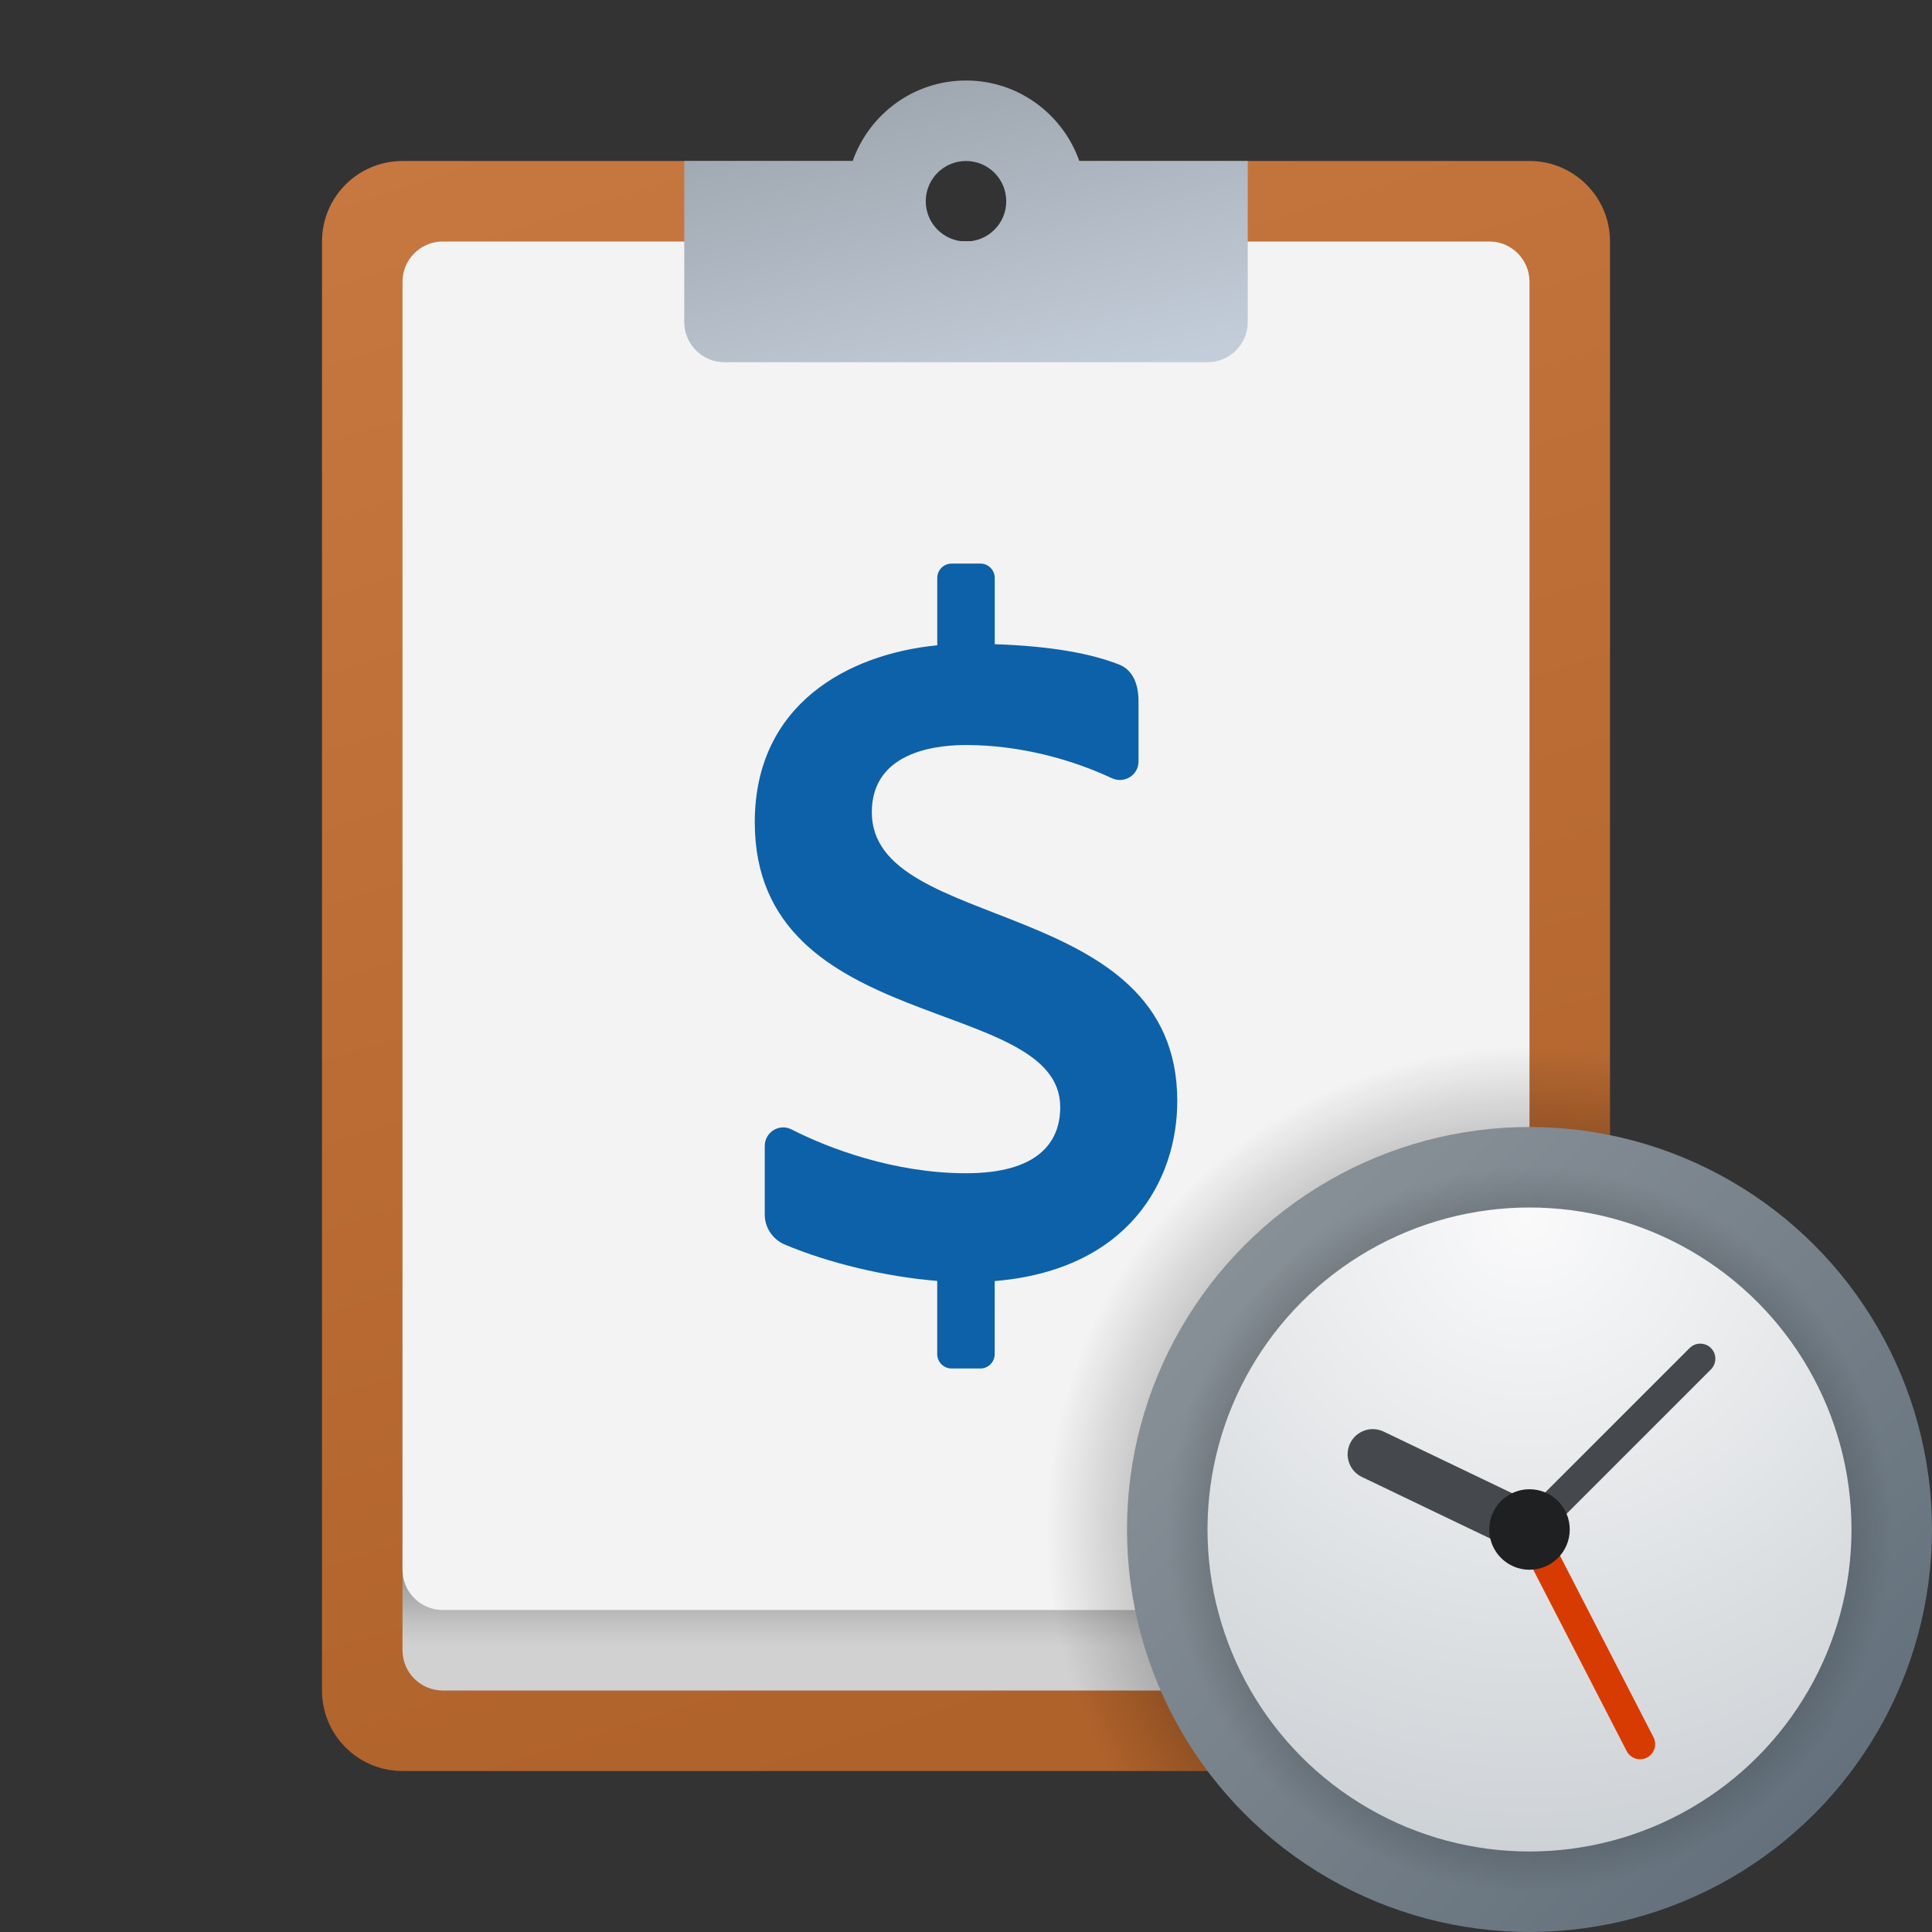 <svg xmlns="http://www.w3.org/2000/svg" viewBox="0 0 48 48"><rect x="0" y="0" width="48" height="48" fill="#333333" stroke="none"/><linearGradient id="w7Sio44oXlUqMJIBhJav9a" x1="16.86" x2="29.576" y1="660.467" y2="620.454" gradientTransform="matrix(1 0 0 -1 0 662)" gradientUnits="userSpaceOnUse"><stop offset="0" stop-color="#c77740"/><stop offset="1" stop-color="#b0622b"/></linearGradient><path fill="url(#w7Sio44oXlUqMJIBhJav9a)" d="M38,4H26c0,1.105-0.895,2-2,2s-2-0.895-2-2H10C8.895,4,8,4.895,8,6v36c0,1.105,0.895,2,2,2h28	c1.105,0,2-0.895,2-2V6C40,4.895,39.105,4,38,4z"/><linearGradient id="w7Sio44oXlUqMJIBhJav9b" x1="24" x2="24" y1="625.034" y2="621.107" gradientTransform="matrix(1 0 0 -1 0 662)" gradientUnits="userSpaceOnUse"><stop offset=".442" stop-color="#878786"/><stop offset=".594" stop-color="#9f9f9e"/><stop offset=".859" stop-color="#c3c3c3"/><stop offset="1" stop-color="#d1d1d1"/></linearGradient><path fill="url(#w7Sio44oXlUqMJIBhJav9b)" d="M37,42H11c-0.552,0-1-0.448-1-1v-9h28v9C38,41.552,37.552,42,37,42z"/><path fill="#f3f3f3" d="M37,40H11c-0.552,0-1-0.448-1-1V7c0-0.552,0.448-1,1-1h26c0.552,0,1,0.448,1,1v32	C38,39.552,37.552,40,37,40z"/><linearGradient id="w7Sio44oXlUqMJIBhJav9c" x1="773.07" x2="774.954" y1="860.928" y2="853.091" gradientTransform="matrix(-1 0 0 1 798 -851)" gradientUnits="userSpaceOnUse"><stop offset="0" stop-color="#c3cdd9"/><stop offset="1" stop-color="#9fa7b0"/></linearGradient><path fill="url(#w7Sio44oXlUqMJIBhJav9c)" d="M31,8V4h-4.184C26.403,2.837,25.304,2,24,2s-2.403,0.837-2.816,2H17v4c0,0.552,0.448,1,1,1h12	C30.552,9,31,8.552,31,8z M24,4c0.552,0,1,0.448,1,1s-0.448,1-1,1s-1-0.448-1-1S23.448,4,24,4z"/><radialGradient id="w7Sio44oXlUqMJIBhJav9d" cx="38.001" cy="37.999" r="12.001" gradientUnits="userSpaceOnUse"><stop offset="0"/><stop offset="1" stop-opacity="0"/></radialGradient><path fill="url(#w7Sio44oXlUqMJIBhJav9d)" d="M38,26c-6.627,0-12,5.373-12,12c0,2.188,0.595,4.234,1.619,6H38c1.105,0,2-0.895,2-2V26.18	C39.348,26.07,38.683,26,38,26z"/><linearGradient id="w7Sio44oXlUqMJIBhJav9e" x1="30.929" x2="45.071" y1="30.929" y2="45.071" gradientUnits="userSpaceOnUse"><stop offset="0" stop-color="#889097"/><stop offset="1" stop-color="#64717c"/></linearGradient><circle cx="38" cy="38" r="10" fill="url(#w7Sio44oXlUqMJIBhJav9e)"/><radialGradient id="w7Sio44oXlUqMJIBhJav9f" cx="38" cy="38" r="9" gradientUnits="userSpaceOnUse"><stop offset="0"/><stop offset="1" stop-opacity="0"/></radialGradient><circle cx="38" cy="38" r="9" fill="url(#w7Sio44oXlUqMJIBhJav9f)"/><radialGradient id="w7Sio44oXlUqMJIBhJav9g" cx="37.948" cy="30.186" r="17.828" gradientUnits="userSpaceOnUse"><stop offset="0" stop-color="#fafafb"/><stop offset="1" stop-color="#c8cdd1"/></radialGradient><circle cx="38" cy="38" r="8" fill="url(#w7Sio44oXlUqMJIBhJav9g)"/><path fill="#d83b01" d="M40.919,43.667c-0.184,0.095-0.41,0.022-0.505-0.162l-2.747-5.334	c-0.095-0.184-0.022-0.41,0.162-0.505c0.184-0.095,0.41-0.022,0.505,0.162l2.747,5.334C41.175,43.346,41.103,43.573,40.919,43.667z"/><path fill="#45494d" d="M38,38.375c-0.096,0-0.192-0.037-0.265-0.11c-0.146-0.146-0.146-0.384,0-0.53l4.243-4.243	c0.146-0.146,0.384-0.146,0.53,0s0.146,0.384,0,0.53l-4.243,4.243C38.192,38.338,38.096,38.375,38,38.375z"/><path fill="#45494d" d="M38,38.625c-0.091,0-0.183-0.02-0.27-0.062l-3.894-1.868c-0.311-0.149-0.442-0.522-0.293-0.834	c0.149-0.311,0.523-0.443,0.834-0.293l3.894,1.868c0.311,0.149,0.442,0.522,0.293,0.834C38.456,38.494,38.232,38.625,38,38.625z"/><circle cx="38" cy="38" r="1" fill="#1e2021"/><path fill="#0d61a9" d="M29.249,27.352c0-5.14-7.589-4.136-7.589-7.173c0-1.586,1.782-1.669,2.34-1.669	c1.34,0,2.632,0.359,3.618,0.822c0.311,0.146,0.668-0.07,0.668-0.413v-1.496c0-0.502-0.189-0.799-0.49-0.916	c-0.676-0.263-1.646-0.454-3.082-0.502v-1.646c0-0.197-0.16-0.357-0.357-0.357h-0.714c-0.197,0-0.357,0.16-0.357,0.357v1.673	c-2.226,0.218-4.534,1.474-4.534,4.397c0,5.328,7.589,4.272,7.589,7.078c0,0.882-0.563,1.642-2.34,1.642	c-1.786,0-3.426-0.623-4.334-1.088C19.36,27.903,19,28.129,19,28.472v1.703c0,0.327,0.197,0.617,0.497,0.745	c1.076,0.457,2.519,0.803,3.788,0.904v1.819c0,0.197,0.16,0.357,0.357,0.357h0.714c0.197,0,0.357-0.16,0.357-0.357v-1.815	C28.045,31.55,29.249,29.32,29.249,27.352z"/></svg>